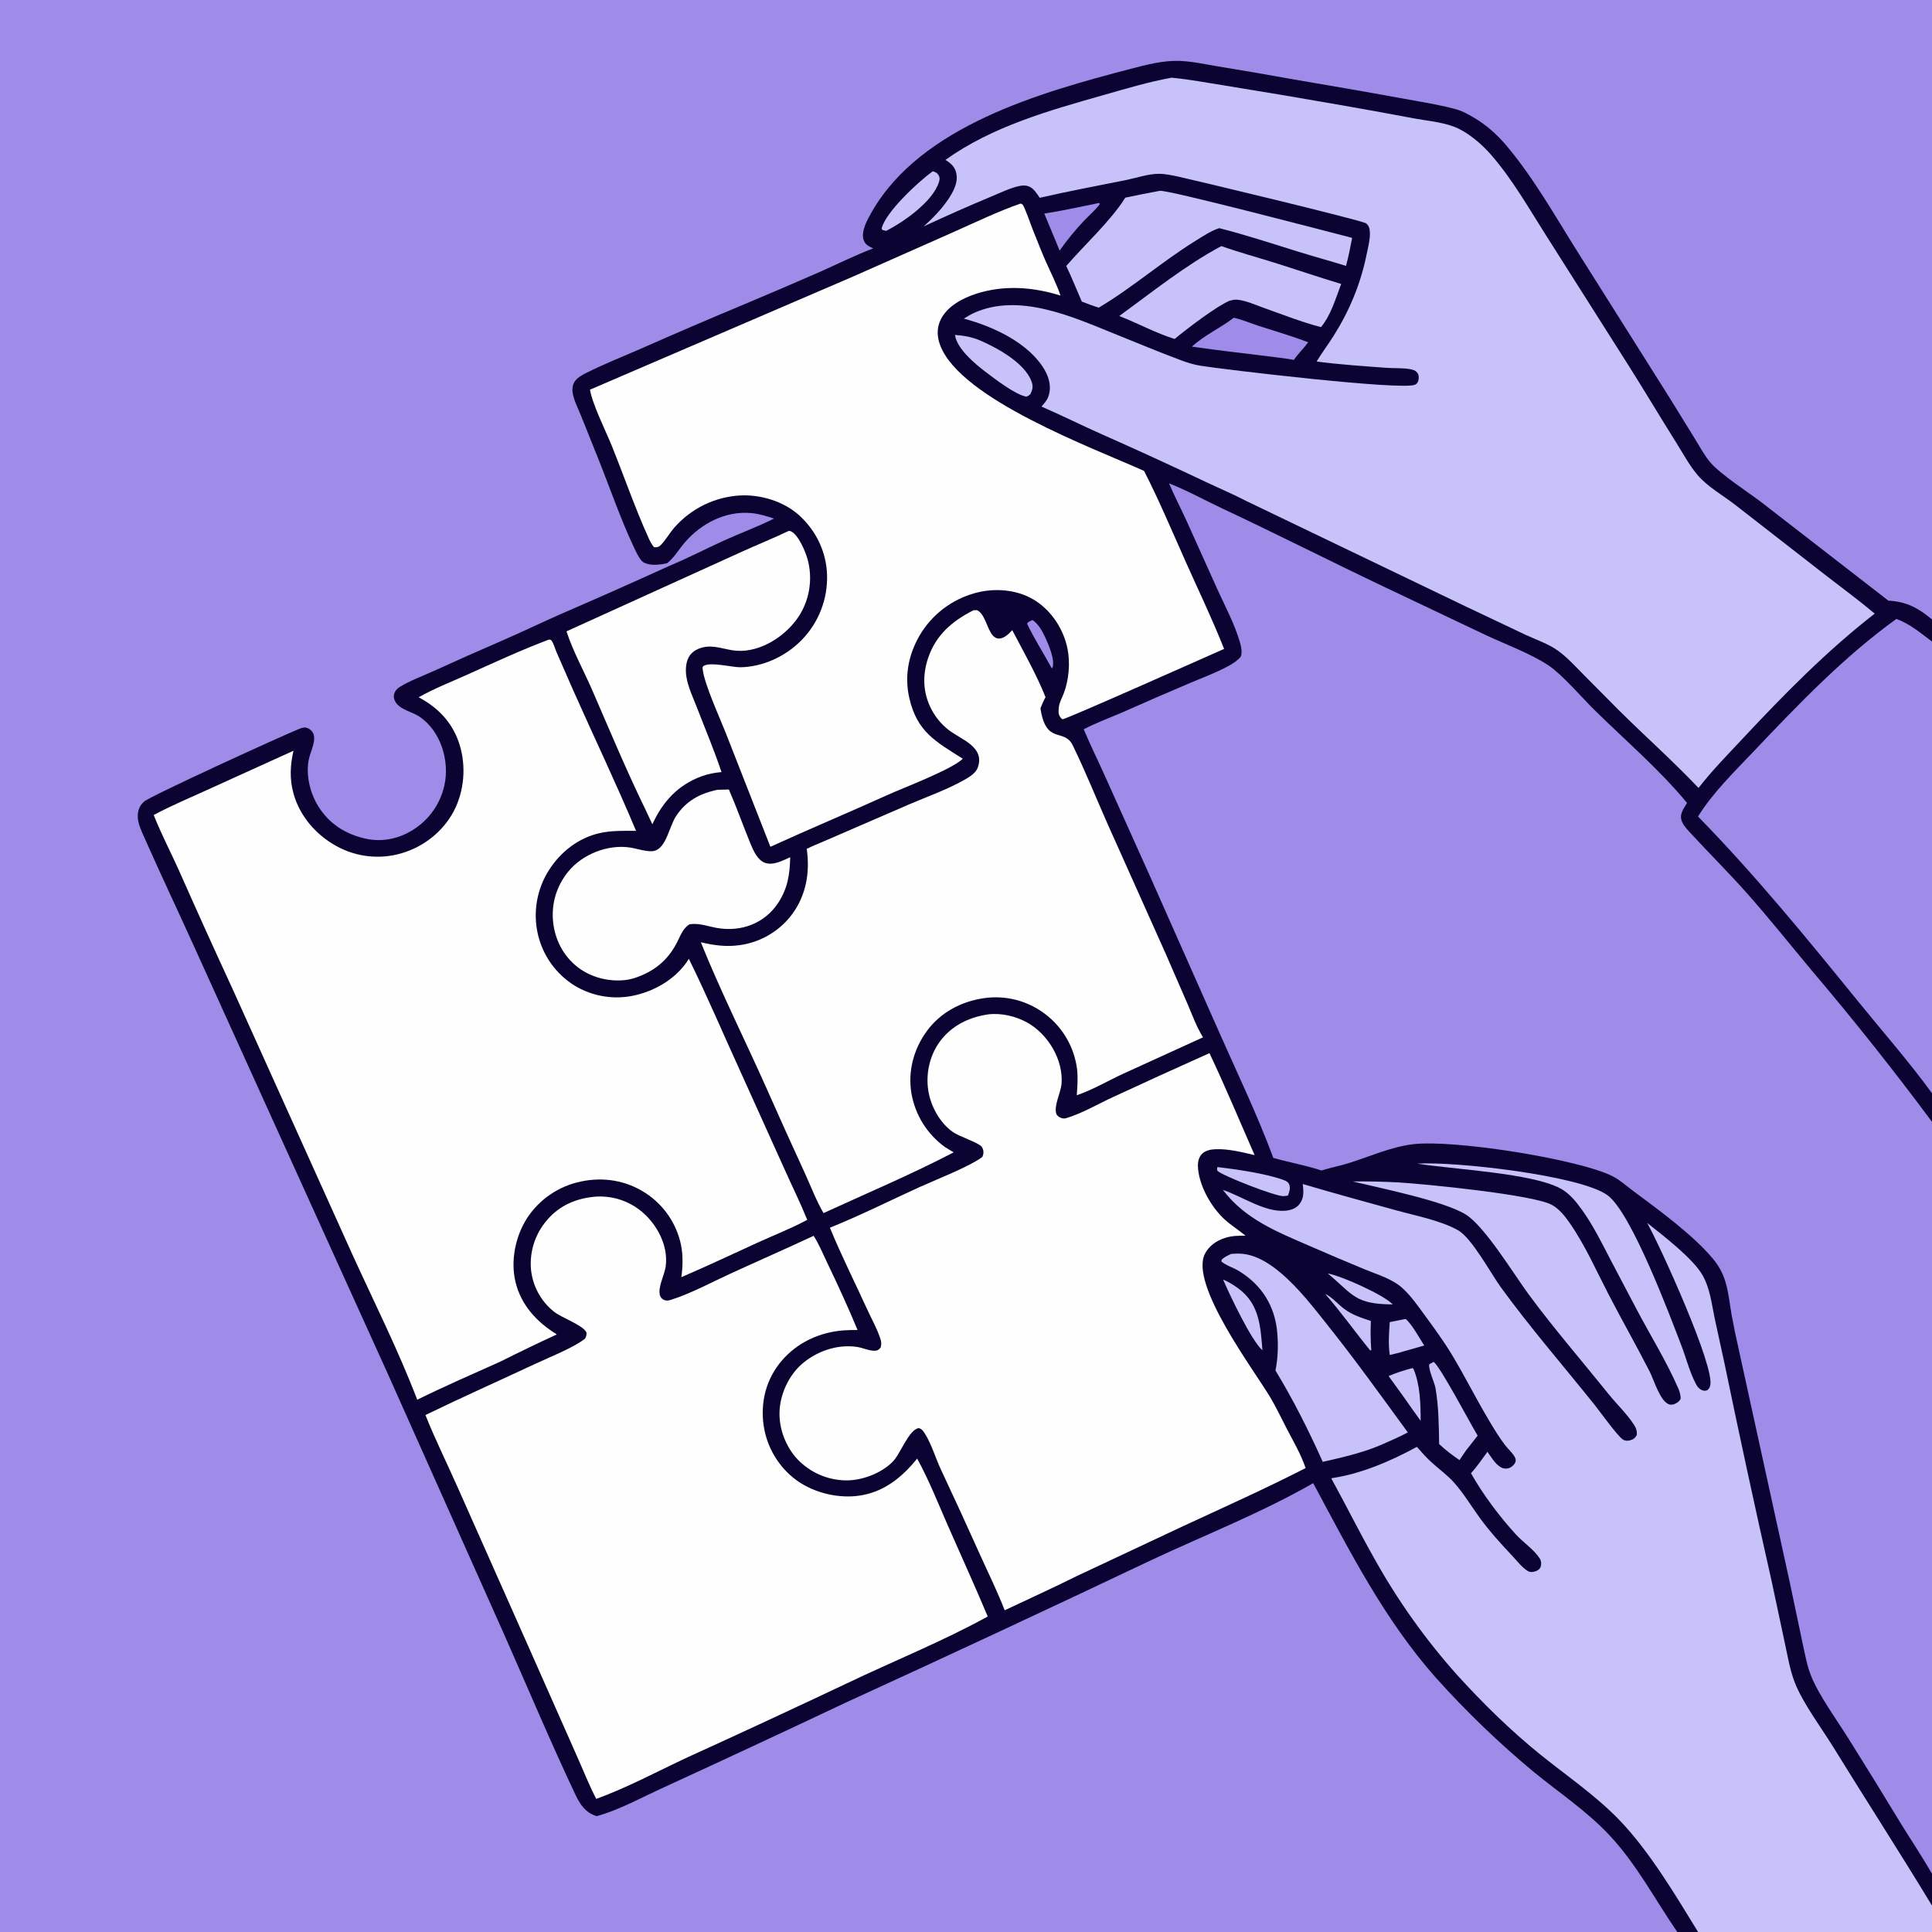 <?xml version="1.0" encoding="utf-8" ?>
<svg xmlns="http://www.w3.org/2000/svg" xmlns:xlink="http://www.w3.org/1999/xlink" width="1024" height="1024">
	<rect width="100%" height="100%" fill="#333333" stroke="none"/>
	<path fill="#0B0331" d="M0 0L1024 0L1024 328.332L1024 340.03L1024 579.437L1024 594.59L1024 993.108L1024 1010.01L1024 1024L900.021 1024L889.013 1024L0 1024L0 0Z"/>
	<path fill="#9F8BE8" d="M0 0L1024 0L1024 328.332C1016.79 322.29 1010.53 318.853 1000.89 318.368L934.008 266.533C926.629 260.861 911.936 251.514 906.417 244.978C903.297 241.283 900.837 236.62 898.295 232.511L884.927 210.848L836.356 133.807C824.346 114.742 812.982 94.41 798.417 77.155C793.434 71.252 787.785 66.214 781.113 62.301C777.959 60.452 775.02 58.789 771.456 57.836C761.89 55.278 751.82 53.766 742.081 51.962C722.681 48.368 703.274 45.145 683.841 41.781Q664.557 38.27 645.209 35.135C638.684 34.066 631.924 32.537 625.315 32.286C616.646 31.956 607.745 34.276 599.395 36.457C551.751 48.904 488.275 66.623 462.081 112.276C459.843 116.176 456.25 122.494 457.705 127.074C458.538 129.699 460.473 130.538 462.784 131.659C453.219 135.286 443.87 139.974 434.512 144.128Q414.531 152.857 394.428 161.301Q366.767 172.827 339.364 184.954C329.77 189.128 319.905 193.026 310.571 197.735C308.562 198.748 306.133 200.092 304.782 201.931C303.488 203.691 303.198 206.224 303.542 208.327C304.191 212.295 306.475 216.643 307.975 220.401L316.911 242.694C323.179 258.284 328.651 274.444 335.791 289.638C336.812 291.81 339.051 296.95 341.165 298.108C344.691 300.04 349.798 299.341 353.553 298.537C353.677 298.44 353.803 298.346 353.924 298.246C357.537 295.277 360.044 290.828 363.125 287.309C371.895 277.295 384.638 270.713 398.149 271.935C402.317 272.312 406.286 273.531 410.229 274.872C401.568 279.198 392.517 282.512 383.716 286.506C373.982 290.923 364.53 295.873 354.648 299.978Q325.547 313.229 296.197 325.919C286.306 330.301 276.573 335.013 266.641 339.309Q247.998 347.378 229.514 355.806C223.797 358.395 217.238 360.775 211.915 364.06C210.552 364.901 209.504 365.998 208.99 367.54C208.487 369.05 208.772 370.621 209.56 371.967C212.05 376.217 218.482 377.245 222.398 379.894C233.646 387.5 238.404 403.318 235.549 416.176Q235.353 417.082 235.112 417.977Q234.872 418.873 234.586 419.755Q234.301 420.637 233.972 421.504Q233.643 422.37 233.271 423.219Q232.899 424.069 232.486 424.898Q232.072 425.728 231.617 426.536Q231.162 427.344 230.668 428.128Q230.173 428.912 229.64 429.67Q229.107 430.429 228.537 431.16Q227.966 431.891 227.36 432.592Q226.754 433.293 226.113 433.964Q225.473 434.634 224.8 435.272Q224.127 435.909 223.423 436.512Q222.719 437.115 221.985 437.682Q221.252 438.249 220.491 438.779Q219.73 439.309 218.944 439.8C211.305 444.636 202.396 446.481 193.544 444.462C182.983 442.053 174.444 436.605 168.675 427.315C164.252 420.192 161.876 410.281 163.793 401.983C164.663 398.215 167.948 391.953 165.818 388.33C164.987 386.917 163.541 385.873 161.92 385.619C160.804 385.445 159.412 385.99 158.4 386.396C149.771 389.863 79.365 422.005 76.254 424.942C73.947 427.121 72.997 429.59 73.016 432.758C73.038 436.558 75.04 440.579 76.549 443.994C85.361 463.943 94.762 483.657 103.725 503.543L205.52 728.1L266.916 865.608C279.516 894.069 291.799 923.306 305.071 951.412C306.484 954.405 308.237 957.348 310.725 959.571C312.4 961.068 314.13 961.92 316.256 962.587C327.907 959.495 341.058 952.197 352.299 947.136Q400.254 925.11 447.962 902.552Q529.565 865.194 610.632 826.687C639.043 813.426 668.811 801.698 696.021 786.1C715.313 822.041 733.647 858.267 760.893 889.072Q772.997 902.579 786.065 915.156Q799.133 927.734 813.093 939.312C826.613 950.351 840.998 959.872 853.011 972.675C867.415 988.026 877.16 1006.78 889.013 1024L0 1024L0 0Z"/>
	<path fill="#9F8BE8" d="M619.597 256.185C629.297 259.981 638.594 265.17 648.037 269.6C676.414 282.913 704.352 297.096 732.644 310.568L787.981 336.844C798.144 341.565 811.782 346.649 820.877 352.778C828.08 357.631 838.552 369.853 845.157 376.358C861.527 392.48 879.562 407.865 894.181 425.595C893.024 427.461 891.437 429.714 891.044 431.892C890.386 435.54 893.372 438.671 895.642 441.144C905.326 451.693 915.509 461.775 925.052 472.46C937.189 486.052 948.536 500.322 960.204 514.313Q993.412 553.411 1024 594.59L1024 993.108C1018.78 984.08 1012.97 975.37 1007.48 966.498Q993.835 943.945 979.82 921.619C973.727 911.875 964.124 898.69 959.942 888.348C957.758 882.949 956.694 876.795 955.442 871.12L948.854 839.79L921.684 715.736Q919.489 706.266 917.754 696.7C916.772 691.012 916.22 685.104 914.565 679.565C913.212 675.039 911.166 671.172 908.184 667.526C897.841 654.88 878.829 641.024 865.568 631.197C862.124 628.645 858.63 625.453 854.829 623.497C837.131 614.393 769.819 603.735 748.61 606.498C736.841 608.032 726.214 612.89 715.027 616.432C710.213 617.956 705.236 618.846 700.409 620.393C692.076 617.632 683.325 616.117 674.875 613.715C666.726 591.643 656.492 570.33 646.963 548.837L609.071 463.402L585.631 411.27C581.922 403.017 577.889 394.868 574.391 386.526C581.061 383.057 588.174 380.468 595.068 377.478Q612.892 369.555 630.856 361.954C637.643 359.068 644.865 356.436 651.314 352.869C653.664 351.57 655.937 350.114 657.658 348.027C658.463 345.542 657.921 343.063 657.233 340.602C654.603 331.203 649.41 321.505 645.343 312.572L628.933 276.13C625.879 269.449 622.489 262.943 619.597 256.185Z"/>
	<path fill="#C8C2FA" d="M751.166 616.751C770.857 615.481 837.461 622.931 851.999 633.487C864.62 642.65 884.969 696.998 891.252 713.403C893.789 720.025 895.699 727.798 899.123 733.985C899.672 734.976 900.488 735.968 901.502 736.513C902.716 737.166 903.375 737.253 904.699 736.951C905.72 736.183 906.122 735.574 906.444 734.363C909.062 724.52 880.104 660.785 873.025 648.159C881.32 654.716 897.66 667.238 902.56 676.185C906.455 683.297 907.238 691.299 908.89 699.081L913.996 722.523Q925.929 780.168 938.901 837.589L945.988 870.797C947.454 877.574 948.618 884.657 951.051 891.17C955.191 902.255 965.2 915.481 971.583 925.837C988.921 953.964 1006.89 981.756 1024 1010.01L1024 1024L900.021 1024C887.992 1004.39 874.173 981.113 858.262 964.626C845.509 951.412 830.194 941.116 815.977 929.598C800.444 917.014 785.897 902.716 772.46 887.933Q766.099 880.819 760.144 873.362Q754.189 865.904 748.658 858.127Q743.127 850.349 738.038 842.276Q732.949 834.203 728.318 825.859C720.422 811.924 713.301 797.539 705.564 783.506C721.291 781.238 737.067 774.455 750.973 766.865C753.565 769.796 756.168 772.759 759.084 775.375C762.953 778.846 767.25 781.965 770.72 785.849C775.798 791.531 779.977 798.599 784.508 804.766C789.698 811.83 795.47 818.193 801.473 824.557C803.929 827.161 806.467 830.506 809.435 832.476C810.692 833.311 811.805 833.348 813.222 832.998C814.596 832.659 815.995 831.925 816.524 830.536C817.061 829.125 816.912 827.329 816.11 826.055C813.176 821.395 807.328 817.507 803.522 813.358C794.777 803.827 785.984 792.105 779.648 780.829C782.866 777.341 785.566 773.319 788.366 769.491C790.326 772.182 792.526 776.08 795.514 777.701Q795.769 777.842 796.037 777.955Q796.306 778.068 796.585 778.151Q796.864 778.235 797.151 778.287Q797.437 778.34 797.728 778.362Q798.019 778.383 798.31 778.373Q798.601 778.363 798.889 778.322Q799.178 778.281 799.46 778.208Q799.742 778.136 800.015 778.034C801.326 777.544 802.81 776.161 803.223 774.822C803.583 773.657 803.18 772.772 802.587 771.786C801.317 769.677 799.231 767.928 797.724 765.955C794.555 761.806 791.779 757.199 789.111 752.714C782.414 741.458 776.548 729.713 769.825 718.507C765.353 711.053 760.185 703.958 755.038 696.96C751.455 692.087 747.776 686.755 743.283 682.69C737.806 677.734 729.881 675.503 723.143 672.709Q708.436 666.623 693.847 660.257C676.692 652.813 659.864 646.128 648.159 630.668C658.173 634.027 670.113 642.419 680.812 641.741C683.788 641.553 686.791 640.684 688.711 638.256C691.283 635.002 690.907 631.388 690.505 627.553C706.946 632.451 723.479 636.907 740.005 641.497C750.53 644.421 763.183 646.752 772.744 652.025C780.058 656.06 790.252 675.094 795.492 682.296C811.023 703.644 828.259 723.525 844.774 744.094C847.473 747.456 857.304 761.107 860.076 762.914C861.382 763.765 862.717 763.772 864.164 763.342C865.895 762.827 866.687 762.114 867.544 760.597C867.725 758.47 867.178 756.896 866.016 755.103C862.353 749.453 856.804 744.136 852.536 738.831C838.404 721.262 823.623 704.207 810.229 686.047C802.552 675.637 786.981 650.003 776.927 643.741C765.316 636.509 731.836 629.792 716.938 626.194Q728.97 626.069 740.987 626.69C755.291 627.545 812.691 633.189 822.528 638.619C826.244 640.67 829.262 644.329 831.669 647.765C840.047 659.725 845.944 673.258 852.645 686.181C859.728 699.841 867.331 713.245 874.345 726.93C876.587 731.303 879.843 742.581 884.537 744.299C885.735 744.737 887.056 744.476 888.147 743.874C889.311 743.23 890.415 742.487 890.802 741.164C890.728 739.185 890.247 737.542 889.458 735.728C883.342 721.672 874.728 707.768 867.529 694.146L853.841 668.135C849.053 658.911 844.421 649.491 838.341 641.026C835.422 636.962 831.937 632.682 827.538 630.175C812.712 621.728 769.54 619.732 751.166 616.751Z"/>
	<path fill="#9F8BE8" d="M1005.12 328.039C1012.51 330.768 1017.76 335.403 1024 340.03L1024 579.437C1011.84 562.728 998.043 547.021 985.021 530.985C957.73 497.376 930.303 463.753 899.988 432.772C907.81 420.135 919.212 409.088 929.423 398.321C952.962 373.501 977.293 348.087 1005.12 328.039Z"/>
	<path fill="#C8C2FA" d="M620.904 41.184C630.247 42.025 639.634 43.85 648.904 45.296Q681.019 50.473 713.053 56.124Q731.27 59.325 749.446 62.751C756.769 64.117 766.086 64.84 772.82 68.079C779.284 71.189 785.516 76.594 790.218 81.956C801.649 94.989 810.61 110.932 819.919 125.525L863.085 193.584C871.625 207.086 879.781 220.841 888.293 234.37C891.931 240.152 895.392 246.698 899.821 251.869C905.213 258.164 913.603 262.775 920.171 267.953L967.691 304.931C976.384 311.661 985.226 318.158 993.649 325.231C968.597 344.623 945.575 368.022 923.964 391.139C915.929 399.735 907.471 408.349 900.249 417.625C886.844 403.452 872.059 390.366 858.205 376.605L839.267 357.526C834.968 353.183 830.623 348.366 825.646 344.799C820.656 341.224 814.098 339.034 808.53 336.442L776.39 321.208L660.82 265.671C653.692 261.98 646.236 258.812 638.977 255.378C620.929 246.839 602.917 238.555 584.656 230.479C573.699 225.633 562.991 220.245 551.994 215.49C552.135 215.331 552.276 215.173 552.415 215.011L553.047 214.267C554.341 212.763 555.334 211.425 555.899 209.484C557.271 204.772 555.997 200.009 553.57 195.879C545.22 181.673 526.09 172.896 510.843 168.891C512.536 167.82 514.244 166.775 516.068 165.941C539.956 155.016 568.121 167.78 590.586 176.862C602.345 181.617 614.098 186.518 625.976 190.967C629.405 192.251 632.795 193.279 636.414 193.867C647.83 195.721 743.845 207.188 750.099 203.861C750.962 203.402 751.542 202.608 751.771 201.649C752.112 200.22 752.078 198.617 751.106 197.43C750.152 196.266 748.72 195.899 747.308 195.651C743.268 194.94 738.897 195.258 734.797 194.953C722.49 194.036 710.052 193.233 697.822 191.611C700.677 186.932 704.003 182.527 706.923 177.881C715.315 164.527 721.156 150.464 724.301 134.984C725.126 130.922 726.558 125.879 725.928 121.767C725.718 120.395 725.184 119.177 724.018 118.365C721.635 116.707 632.224 95.264 624.353 93.584C621.104 92.89 617.614 92.136 614.278 92.119C608.731 92.091 601.899 94.416 596.382 95.52C581.287 98.543 566.082 101.384 551.084 104.84C549.487 102.573 547.955 99.809 545.238 98.781C543.657 98.183 542.035 98.213 540.401 98.559C535.357 99.628 530.311 102.137 525.545 104.105Q507.367 111.692 489.524 120.036C494.251 115.779 498.727 111.254 502.337 105.991C505.103 101.958 507.965 96.893 506.86 91.837C506.101 88.358 504.003 86.569 501.112 84.746C525.824 67.036 556.074 58.565 584.979 50.354C596.858 46.979 608.742 43.398 620.904 41.184Z"/>
	<path fill="#FEFEFE" d="M290.859 339.014L291.689 339.039C292.037 339.27 292.196 339.338 292.463 339.725C293.498 341.225 294.256 344.03 295.009 345.753L303.896 366.059C314.912 390.819 326.64 415.359 337.114 440.346C330.766 440.36 324.263 440.152 318.029 441.523C306.757 444.002 297.178 451.427 291.01 461.085Q290.414 462.015 289.865 462.973Q289.316 463.931 288.815 464.915Q288.314 465.898 287.862 466.906Q287.41 467.913 287.009 468.942Q286.607 469.971 286.257 471.018Q285.907 472.065 285.609 473.128Q285.311 474.191 285.066 475.268Q284.821 476.344 284.629 477.432Q284.437 478.519 284.3 479.615Q284.162 480.71 284.079 481.811Q283.995 482.912 283.966 484.016Q283.937 485.12 283.963 486.224Q283.989 487.328 284.069 488.429Q284.149 489.53 284.284 490.626Q284.418 491.722 284.607 492.81Q284.795 493.898 285.037 494.975Q285.272 496.019 285.559 497.05Q285.845 498.081 286.182 499.096Q286.519 500.112 286.905 501.11Q287.291 502.108 287.726 503.085Q288.16 504.063 288.642 505.018Q289.124 505.974 289.653 506.904Q290.181 507.834 290.755 508.738Q291.328 509.641 291.945 510.515Q292.562 511.389 293.222 512.232Q293.881 513.075 294.581 513.884Q295.28 514.693 296.019 515.468Q296.758 516.242 297.534 516.979Q298.309 517.715 299.12 518.413Q299.932 519.111 300.776 519.768Q301.62 520.426 302.496 521.041Q303.371 521.656 304.276 522.227Q305.18 522.784 306.111 523.296Q307.042 523.807 307.997 524.273Q308.952 524.738 309.928 525.156Q310.905 525.573 311.901 525.943Q312.897 526.312 313.91 526.631Q314.923 526.951 315.95 527.22Q316.978 527.49 318.017 527.708Q319.057 527.926 320.105 528.093Q321.154 528.26 322.21 528.375Q323.266 528.491 324.327 528.554Q325.387 528.617 326.449 528.627Q327.511 528.638 328.572 528.596Q329.634 528.555 330.692 528.461Q331.75 528.367 332.802 528.221Q333.854 528.076 334.898 527.878Q335.941 527.681 336.974 527.432C348.138 524.777 359.047 518.129 365.111 508.182C375.187 528.698 384.151 549.903 393.681 570.687L416.051 620.239C419.983 628.995 424.253 637.635 427.849 646.534C419.696 650.967 410.673 654.466 402.214 658.317C388.531 664.545 374.926 671.013 361.113 676.944C361.944 671.386 362.054 665.3 360.936 659.774Q360.718 658.735 360.45 657.708Q360.182 656.68 359.863 655.667Q359.545 654.654 359.177 653.658Q358.81 652.662 358.394 651.685Q357.978 650.708 357.514 649.753Q357.051 648.798 356.541 647.866Q356.032 646.935 355.477 646.03Q354.922 645.124 354.324 644.247Q353.726 643.37 353.085 642.523Q352.444 641.677 351.763 640.862Q351.082 640.048 350.361 639.268Q349.641 638.488 348.883 637.745Q348.125 637.001 347.332 636.295Q346.538 635.59 345.711 634.924Q344.884 634.258 344.026 633.633Q343.167 633.009 342.279 632.427C332.018 625.705 319.984 623.674 308.01 626.206Q306.914 626.428 305.83 626.703Q304.746 626.979 303.677 627.309Q302.609 627.639 301.558 628.021Q300.507 628.404 299.476 628.838Q298.446 629.273 297.438 629.758Q296.431 630.243 295.448 630.778Q294.466 631.313 293.512 631.896Q292.558 632.479 291.634 633.109Q290.71 633.74 289.818 634.415Q288.927 635.09 288.07 635.809Q287.213 636.528 286.394 637.289Q285.574 638.05 284.793 638.85Q284.012 639.651 283.272 640.49Q282.532 641.328 281.835 642.203Q281.138 643.077 280.485 643.985Q279.833 644.893 279.226 645.833C273.148 655.449 270.55 668.273 273.215 679.421C276.17 691.78 284.575 700.775 295.118 707.261Q280.028 714.246 265.16 721.694C250.462 728.302 235.586 734.748 221.138 741.882C211.117 715.644 198.325 690.28 186.683 664.716L123.727 525.169Q108.921 493.156 94.653 460.9C90.291 451.252 85.358 441.806 81.469 431.957C90.587 427.107 100.141 423.07 109.537 418.797L155.55 397.911C153.789 405.601 153.428 412.938 155.566 420.62C158.905 432.617 167.468 442.454 178.289 448.427Q179.271 448.972 180.279 449.467Q181.288 449.963 182.319 450.407Q183.351 450.851 184.404 451.244Q185.456 451.636 186.527 451.975Q187.598 452.314 188.684 452.6Q189.771 452.885 190.87 453.116Q191.969 453.347 193.079 453.522Q194.188 453.698 195.305 453.818Q196.422 453.938 197.543 454.002Q198.665 454.066 199.788 454.074Q200.911 454.082 202.034 454.034Q203.156 453.986 204.274 453.882Q205.393 453.778 206.505 453.618Q207.617 453.459 208.719 453.244Q209.822 453.029 210.912 452.759Q212.002 452.489 213.078 452.165C224.613 448.768 234.837 440.685 240.472 430.005C246.077 419.383 247.159 406.163 243.598 394.716C240.009 383.179 232.398 375.143 221.896 369.573C229.983 364.981 239.018 361.465 247.511 357.646C261.834 351.204 276.158 344.554 290.859 339.014Z"/>
	<path fill="#FEFEFE" d="M316.015 634.208C323.391 633.851 330.348 635.605 336.587 639.577C346.771 646.059 354.632 659.148 352.789 671.525C352.153 675.792 348.468 682.588 349.831 686.684C350.213 687.831 351.082 688.686 352.216 689.084C353.444 689.516 354.448 689.308 355.652 688.926C366.129 685.599 376.723 679.849 386.712 675.251C401.523 668.433 416.473 661.924 431.239 655.013C434.193 659.605 436.351 664.966 438.717 669.886C444.292 681.483 449.596 693.047 454.523 704.939C452.065 704.934 449.608 704.944 447.156 705.125C434.458 706.063 422.489 711.556 414.197 721.366C406.542 730.423 403.372 741.606 404.48 753.342Q404.583 754.426 404.74 755.504Q404.897 756.581 405.107 757.65Q405.317 758.719 405.58 759.776Q405.842 760.832 406.157 761.875Q406.471 762.918 406.837 763.944Q407.202 764.969 407.618 765.976Q408.034 766.982 408.499 767.967Q408.964 768.952 409.478 769.912Q409.991 770.873 410.551 771.807Q411.111 772.741 411.717 773.646Q412.322 774.551 412.972 775.425Q413.621 776.299 414.313 777.14Q415.005 777.981 415.738 778.787Q416.471 779.593 417.242 780.361Q418.014 781.13 418.823 781.859Q419.631 782.588 420.475 783.277C429.531 790.623 442.661 794.187 454.207 792.884C467.768 791.353 477.818 783.403 486.108 773.068C492.385 784.513 497.228 796.831 502.473 808.775C509.502 824.782 516.749 840.646 523.516 856.773C499.37 870.079 473.495 880.406 448.625 892.325Q406.798 912.109 364.687 931.281C348.856 938.642 332.344 947.551 316.02 953.446C312.18 946.085 309.074 938.076 305.658 930.482L279.986 872.504L242.652 788.509C236.99 775.676 230.673 763.023 225.49 749.997C244.699 740.662 264.252 731.962 283.597 722.91C291.256 719.326 303.615 714.494 310.016 709.587C310.732 708.277 310.958 707.756 310.833 706.204C308.879 702.211 297.778 698.625 293.354 695.008Q292.724 694.495 292.12 693.952Q291.517 693.408 290.941 692.835Q290.365 692.263 289.818 691.662Q289.271 691.062 288.754 690.435Q288.238 689.808 287.753 689.156Q287.268 688.505 286.816 687.83Q286.364 687.155 285.946 686.458Q285.528 685.762 285.145 685.046Q284.762 684.329 284.415 683.595Q284.068 682.86 283.758 682.11Q283.447 681.359 283.175 680.594Q282.902 679.829 282.667 679.051Q282.433 678.273 282.237 677.485Q282.042 676.697 281.885 675.899Q281.729 675.102 281.612 674.299Q281.496 673.495 281.419 672.686Q281.347 671.818 281.319 670.947Q281.29 670.076 281.305 669.204Q281.319 668.333 281.377 667.463Q281.434 666.594 281.535 665.728Q281.635 664.863 281.778 664.003Q281.921 663.143 282.106 662.292Q282.291 661.44 282.519 660.599Q282.746 659.758 283.014 658.929Q283.282 658.1 283.591 657.285Q283.9 656.47 284.249 655.671Q284.598 654.873 284.986 654.092Q285.374 653.312 285.8 652.552Q286.226 651.792 286.688 651.053Q287.151 650.315 287.65 649.6Q288.149 648.886 288.683 648.197Q289.216 647.508 289.783 646.846C296.608 638.743 305.633 635.034 316.015 634.208Z"/>
	<path fill="#FEFEFE" d="M523.624 537.661C530.538 536.768 538.285 538.575 544.35 541.915C555.428 548.017 563.782 561.836 562.614 574.695C562.216 579.076 558.366 586.382 559.917 590.48C560.24 591.333 561.409 592.11 562.247 592.453C563.187 592.837 564.125 592.94 565.112 592.645C573.369 590.177 581.906 585.185 589.747 581.553Q615.312 569.691 641.042 558.192C649.467 575.95 657.063 594.243 664.977 612.237C658.365 610.681 650.702 608.751 643.904 609.127C641.26 609.274 638.471 609.895 636.694 612.017C634.883 614.18 634.745 617.202 635.032 619.882C636.041 629.331 642.251 640.184 649.246 646.479C652.672 649.562 656.608 652.007 660.145 654.963C656.459 654.898 652.97 654.972 649.415 656.08C644.9 657.488 640.719 660.32 638.583 664.653C630.597 680.86 664.254 725.665 672.938 740.065C676.217 745.502 678.906 751.237 681.82 756.869C685.429 763.844 689.484 770.65 692.006 778.111C670.768 788.981 648.865 798.791 627.219 808.822L570.848 835.282C558.202 841.578 545.288 847.473 532.495 853.468C528.727 843.703 523.993 834.092 519.669 824.549Q509.438 801.699 498.78 779.046C495.88 772.94 493.871 765.752 490.323 760.033C489.489 758.688 488.576 757.279 486.946 756.928C481.657 757.702 477.289 770.654 473.05 774.858C466.912 780.943 456.845 784.759 448.264 784.637Q447.373 784.623 446.484 784.565Q445.595 784.507 444.709 784.405Q443.824 784.304 442.945 784.158Q442.065 784.013 441.194 783.825Q440.323 783.636 439.463 783.405Q438.602 783.174 437.754 782.901Q436.906 782.628 436.072 782.313Q435.238 781.999 434.421 781.643Q433.604 781.288 432.805 780.893Q432.006 780.497 431.228 780.063Q430.45 779.629 429.694 779.157Q428.938 778.685 428.206 778.177Q427.475 777.668 426.769 777.124Q426.063 776.58 425.385 776.002Q424.707 775.424 424.058 774.813Q423.409 774.202 422.791 773.56C416.516 766.958 412.813 757.241 413.161 748.129C413.506 739.086 417.86 729.438 424.584 723.353C432.448 716.237 443.704 712.31 454.303 713.906C457.337 714.363 460.489 715.954 463.541 715.928C465.164 715.915 465.718 715.374 466.73 714.274C467.244 712.504 467.161 711.261 466.592 709.502C464.86 704.155 461.858 698.88 459.522 693.759C452.994 679.447 445.833 665.261 439.868 650.719C455.829 644.289 471.262 636.53 486.913 629.392C495.156 625.633 514.563 618.039 520.69 613.158C521.182 611.981 521.37 611.116 521.17 609.861C521.066 609.206 520.654 608.146 520.201 607.663C518.08 605.402 508.539 602.458 504.991 599.953C498.096 595.088 493.327 586.316 492.02 578.076C490.608 569.171 492.714 559.493 498.045 552.179C504.229 543.695 513.408 539.181 523.624 537.661Z"/>
	<path fill="#FEFEFE" d="M540.784 107.942L541.296 107.99C541.545 108.164 541.84 108.286 542.043 108.512C543.134 109.727 546.447 119.378 547.333 121.56C549.625 127.208 551.797 132.92 554.258 138.497C556.912 144.511 560.005 150.42 562.076 156.66C547.541 152.092 532.25 150.967 517.595 155.633C510.271 157.964 502.094 162.23 498.576 169.422C496.395 173.879 496.616 178.649 498.389 183.206C509.461 211.668 578.981 237.29 606.358 249.582C614.407 265.272 621.336 281.831 628.536 297.936C635.37 313.222 642.624 328.354 648.803 343.926C640.155 347.753 565.272 381.15 563.119 381.24C560.937 379.572 560.911 377.635 561.176 375.027C561.45 372.34 562.886 369.955 563.829 367.467C566.527 360.348 567.317 351.329 565.811 343.865C563.781 333.797 557.7 324.225 549.066 318.565C540.346 312.848 529.128 311.591 519.076 313.768Q517.917 314.025 516.771 314.338Q515.626 314.652 514.497 315.02Q513.368 315.388 512.258 315.81Q511.148 316.233 510.06 316.708Q508.972 317.184 507.908 317.712Q506.844 318.239 505.807 318.818Q504.77 319.396 503.762 320.025Q502.754 320.653 501.778 321.329Q500.802 322.005 499.859 322.727Q498.917 323.45 498.011 324.217Q497.104 324.985 496.236 325.795Q495.368 326.605 494.54 327.457Q493.712 328.308 492.927 329.199Q492.141 330.089 491.399 331.016Q490.657 331.944 489.962 332.906Q489.266 333.868 488.617 334.863C481.783 345.507 479.106 357.665 481.976 370.084C486.114 387.994 496.039 393.104 510.289 402.141C504.529 407.831 479.073 417.428 470.047 421.51C449.552 430.792 428.801 439.46 408.328 448.815L384.576 388.251C381.419 380.203 373.422 362.812 372.48 354.965C372.409 354.372 372.176 353.629 372.668 353.185C375.666 350.477 387.971 353.721 392.357 353.662C404.473 353.499 416.61 347.779 425.018 339.102Q425.842 338.253 426.623 337.363Q427.403 336.473 428.138 335.546Q428.874 334.619 429.562 333.656Q430.249 332.693 430.888 331.696Q431.527 330.7 432.116 329.673Q432.704 328.646 433.24 327.591Q433.776 326.536 434.259 325.456Q434.742 324.375 435.17 323.272Q435.599 322.169 435.971 321.045Q436.344 319.922 436.66 318.782Q436.975 317.641 437.234 316.486Q437.493 315.331 437.693 314.165Q437.893 312.998 438.035 311.823Q438.177 310.649 438.26 309.468Q438.343 308.287 438.367 307.104Q438.391 305.921 438.356 304.738C438.005 292.656 432.679 281.517 423.805 273.34C415.548 265.729 403.182 262.002 392.071 262.608Q390.839 262.684 389.613 262.82Q388.386 262.956 387.168 263.152Q385.949 263.348 384.742 263.604Q383.534 263.86 382.341 264.175Q381.148 264.49 379.972 264.864Q378.795 265.237 377.639 265.668Q376.482 266.099 375.349 266.586Q374.215 267.073 373.106 267.616Q371.998 268.158 370.917 268.755Q369.837 269.351 368.787 270Q367.737 270.649 366.721 271.349Q365.704 272.048 364.723 272.797Q363.742 273.546 362.799 274.342Q361.856 275.139 360.954 275.981Q360.051 276.822 359.191 277.707Q358.331 278.593 357.516 279.519C354.93 282.465 352.911 286.127 350.215 288.888C349.115 290.014 348.175 290.112 346.672 290.061C345.446 288.611 344.594 286.991 343.813 285.268C336.636 269.436 330.934 252.89 324.46 236.765C321.068 228.317 314.21 214.93 312.695 206.539L452.28 146.518L505.936 122.742C517.387 117.653 528.953 112.063 540.784 107.942Z"/>
	<path fill="#FEFEFE" d="M515.949 323.453L517.743 323.378C522.051 325.098 523.102 333.356 526.212 336.814C527.134 337.839 528.254 338.519 529.687 338.439C532.434 338.285 534.751 335.846 536.514 334.002C542.636 345.698 549.232 357.245 554.158 369.512C553.094 371.411 552.286 373.385 551.448 375.389C554.437 395.158 563.946 385.542 568.61 395.108C575.328 408.889 581.087 423.299 587.317 437.319L617.762 505.304L629.47 532.233C631.956 537.996 634.268 544.489 637.628 549.799L594.82 569.329C586.943 573.002 578.924 577.737 570.714 580.495C571.062 575.701 571.425 570.994 570.802 566.202Q570.658 565.153 570.462 564.111Q570.267 563.07 570.021 562.04Q569.775 561.009 569.479 559.992Q569.183 558.975 568.838 557.973Q568.493 556.972 568.099 555.988Q567.706 555.005 567.265 554.041Q566.824 553.078 566.337 552.137Q565.849 551.197 565.316 550.281Q564.784 549.365 564.207 548.477Q563.63 547.588 563.011 546.729Q562.392 545.869 561.731 545.041Q561.071 544.213 560.371 543.418Q559.67 542.623 558.932 541.863Q558.194 541.103 557.42 540.379Q556.646 539.656 555.837 538.972Q555.029 538.287 554.188 537.643Q553.331 536.979 552.442 536.358Q551.552 535.738 550.633 535.163Q549.714 534.588 548.767 534.059Q547.819 533.531 546.847 533.051Q545.875 532.571 544.879 532.141Q543.884 531.71 542.869 531.33Q541.853 530.95 540.819 530.622Q539.786 530.293 538.737 530.017Q537.689 529.741 536.628 529.518Q535.566 529.295 534.495 529.125Q533.424 528.956 532.346 528.84Q531.268 528.725 530.185 528.663Q529.103 528.602 528.018 528.595Q526.934 528.589 525.851 528.636Q524.767 528.684 523.688 528.786Q522.608 528.888 521.535 529.044C509.523 530.779 498.483 536.59 491.249 546.476C484.283 555.995 481.143 567.694 483.058 579.391Q483.24 580.459 483.473 581.517Q483.706 582.575 483.991 583.62Q484.276 584.665 484.611 585.696Q484.946 586.726 485.331 587.738Q485.716 588.751 486.15 589.743Q486.584 590.736 487.066 591.706Q487.548 592.677 488.077 593.622Q488.605 594.568 489.18 595.486Q489.754 596.405 490.372 597.295Q490.99 598.184 491.651 599.043Q492.312 599.901 493.014 600.727Q493.716 601.552 494.457 602.342Q495.198 603.132 495.977 603.885Q496.756 604.638 497.571 605.352Q498.385 606.066 499.234 606.739Q500.083 607.413 500.963 608.044L505.467 610.768C483.02 622.468 459.496 632.396 436.49 642.96C432.654 636.424 429.914 629.058 426.757 622.161Q416.436 599.793 406.473 577.263C394.929 551.311 382.07 525.746 371.452 499.419C378.356 501.04 384.832 501.954 391.899 500.967Q392.923 500.831 393.94 500.644Q394.956 500.457 395.962 500.22Q396.968 499.983 397.961 499.697Q398.954 499.41 399.932 499.075Q400.909 498.739 401.869 498.356Q402.829 497.973 403.769 497.543Q404.708 497.112 405.626 496.636Q406.543 496.159 407.435 495.638Q408.328 495.117 409.193 494.552Q410.059 493.988 410.895 493.381Q411.732 492.774 412.537 492.126Q413.343 491.479 414.115 490.792Q414.888 490.106 415.625 489.382Q416.363 488.657 417.064 487.898Q417.764 487.138 418.427 486.345Q419.089 485.551 419.711 484.726C427.31 474.603 429.394 462.194 427.581 449.912C430.557 448.435 433.639 447.191 436.696 445.893L482.165 426.205C491.836 422.064 502.531 418.304 511.625 413.054C514.092 411.63 517.24 409.627 518.243 406.833C522.19 395.832 509.477 392.047 502.881 386.959Q501.418 385.829 500.09 384.545Q498.761 383.26 497.582 381.836Q496.404 380.413 495.39 378.867Q494.376 377.322 493.539 375.674C489.171 367.1 488.866 358.075 491.84 349.024C495.896 336.679 504.642 329.169 515.949 323.453Z"/>
	<path fill="#FEFEFE" d="M417.97 281.424C418.565 281.446 418.749 281.384 419.272 281.635C423.301 283.573 427.03 292.594 428.136 296.811Q428.372 297.712 428.564 298.625Q428.755 299.537 428.901 300.457Q429.047 301.378 429.148 302.304Q429.248 303.231 429.302 304.161Q429.356 305.091 429.364 306.023Q429.372 306.955 429.333 307.886Q429.295 308.818 429.21 309.746Q429.126 310.674 428.995 311.597Q428.865 312.519 428.689 313.435Q428.513 314.35 428.292 315.255Q428.07 316.16 427.805 317.054Q427.539 317.947 427.229 318.826Q426.919 319.705 426.566 320.567Q426.213 321.43 425.818 322.274Q425.422 323.118 424.986 323.941Q424.549 324.764 424.072 325.565C417.483 336.517 403.447 345.934 390.262 344.904C384.157 344.428 378.374 341.525 372.18 343.214C369.25 344.013 366.524 345.577 365.043 348.324C363.389 351.392 363.273 355.47 363.827 358.835C364.74 364.389 367.488 370.062 369.504 375.297C373.851 386.578 378.593 397.748 382.409 409.219C378.681 409.542 375.278 410.18 371.757 411.481C359.224 416.112 351.205 424.972 345.771 436.899L342.238 429.357C332.011 408.411 323.047 386.84 313.753 365.473C309.294 355.224 303.711 345.262 300.259 334.623L393.394 292.335C401.557 288.62 409.879 285.307 417.97 281.424Z"/>
	<path fill="#FEFEFE" d="M380.252 418.606L386.325 418.457C390.467 427.977 393.895 437.746 397.842 447.335C399.296 450.866 401.576 455.916 405.411 457.297C409.845 458.894 414.873 456.086 418.819 454.351C418.658 463.328 417.471 470.903 412.461 478.526C405.255 489.489 392.788 494.075 380.022 491.836C375.344 491.016 370.004 488.988 365.296 489.959C361.831 492.271 360.65 495.951 358.826 499.511C353.777 509.361 346.341 515.131 335.914 518.514C334.612 518.867 333.297 519.208 331.957 519.38C322.981 520.538 313.218 518.142 306.051 512.507C298.669 506.702 294.241 498.256 293.198 489.001C292.087 479.149 294.912 469.652 301.185 461.958C308.725 452.709 322.18 447.41 334.011 449.215C337.418 449.735 343.253 451.737 346.606 451.02C353.102 449.63 354.742 438.038 358.254 432.672C363.59 424.518 370.91 420.549 380.252 418.606Z"/>
	<path fill="#C8C2FA" d="M652.585 664.586C654.941 664.431 657.236 664.312 659.585 664.666C666.903 665.771 673.427 670.083 678.961 674.787C688.501 682.896 696.396 693.22 704.156 702.98C718.729 721.307 732.364 740.301 746.162 759.21C741.423 761.728 736.529 763.842 731.615 765.987C721.715 770.158 711.505 772.41 701.092 774.816C693.689 758.303 685.444 741.851 676.025 726.399C677.346 719.833 677.54 713.185 676.99 706.521C675.82 692.339 668.851 681.151 656.721 673.695C653.74 671.862 649.962 670.823 647.315 668.594L647.61 667.527C649.08 666.154 650.789 665.428 652.585 664.586Z"/>
	<path fill="#C8C2FA" d="M614.646 101.152C617.755 100.156 706.83 123.539 716.666 126.088C715.709 131.081 714.723 136.02 713.425 140.939C705 138.306 696.465 135.996 688.029 133.376C674.168 129.071 660.296 124.499 646.224 120.926C641.785 122.329 637.48 125.278 633.529 127.722C615.879 138.64 600.191 152.478 582.351 163.065C579.312 162.134 576.355 160.98 573.385 159.852C570.607 153.555 568.101 147.185 565.138 140.964C574.738 129.848 588.92 116.869 596.429 104.768Q605.51 102.82 614.646 101.152Z"/>
	<path fill="#C8C2FA" d="M647.343 130.431C656.34 133.649 665.671 136.161 674.794 139.018C686.838 142.79 698.77 146.87 710.858 150.505C707.966 158.033 705.391 167.175 700.132 173.378C690.029 170.764 680.189 166.834 670.342 163.371C665.89 161.805 660.227 159.185 655.52 158.828C654.234 158.731 652.845 159.121 651.602 159.426C644.618 162.425 629.003 174.312 622.592 179.661C612.674 176.59 602.952 171.273 593.218 167.483C610.686 154.809 628.293 140.587 647.343 130.431Z"/>
	<path fill="#9F8BE8" d="M653.931 168.407C658.374 169.406 662.918 171.357 667.278 172.766C675.985 175.579 684.845 178.151 693.394 181.416C690.985 184.646 688.076 187.423 685.758 190.754C682.068 190.053 678.338 189.619 674.613 189.148C660.334 187.342 645.98 185.796 631.74 183.726C638.227 177.669 646.872 173.873 653.931 168.407Z"/>
	<path fill="#C8C2FA" d="M759.859 721.825C763.461 724.419 779.179 754.317 783.181 760.912Q780.13 764.885 777.009 768.804L773.555 773.878C769.738 771.284 766.134 768.555 762.774 765.389C762.605 755.515 762.546 745.361 760.817 735.609C760.274 732.545 756.943 725.799 757.549 723.076L759.859 721.825Z"/>
	<path fill="#C8C2FA" d="M506.151 177.51C511.007 177.89 515.113 178.588 519.597 180.515C528.531 184.354 542.989 192.29 546.649 201.993C547.693 204.762 547.385 206.172 546.177 208.815C545.465 209.552 544.972 209.877 544.018 210.253C538.077 209.189 527.432 200.929 522.292 197.04C516.73 192.832 507.133 184.788 506.151 177.51Z"/>
	<path fill="#C8C2FA" d="M494.381 90.771C495.833 91.167 496.892 91.746 497.618 93.137C498.196 94.245 498.02 95.395 497.656 96.527C494.281 107.026 479.016 117.563 469.735 122.367L467.697 121.899L467.283 121.155C469.269 112.48 486.861 96.167 494.381 90.771Z"/>
	<path fill="#9F8BE8" d="M582.317 107.629L582.621 107.636L582.963 108.108C580.559 111.392 577.267 114.13 574.465 117.099C569.765 122.079 565.562 127.225 561.624 132.823L559.513 127.699L553.485 113.202C563.175 111.705 572.708 109.551 582.317 107.629Z"/>
	<path fill="#C8C2FA" d="M645.245 618.558C655.472 619.771 670.449 621.929 679.914 625.273C681.408 625.801 682.886 626.389 683.399 628.042C683.988 629.943 683.328 631.993 682.582 633.739Q681.438 633.914 680.283 633.978C676.011 634.192 647.615 623 645.411 620.642C644.782 619.97 645.138 619.395 645.245 618.558Z"/>
	<path fill="#C8C2FA" d="M648.261 678.196C651.717 679.615 655.266 681.898 658.115 684.327C667.701 692.498 668.151 704.037 669.116 715.704C663.186 710.49 651.747 686.281 648.261 678.196Z"/>
	<path fill="#C8C2FA" d="M744.652 699.131L745.278 699.233C749.008 702.915 751.984 708.708 754.874 713.152L744.126 716.202C741.727 717.016 739.084 717.536 736.624 718.175C735.712 712.317 736.219 706.613 736.584 700.736L744.652 699.131Z"/>
	<path fill="#C8C2FA" d="M748.622 725.095L749.182 725.573C752.697 733.821 753.002 744.234 752.969 753.065L748.062 746.222C744.171 740.513 740.007 734.973 735.987 729.353C740.089 727.513 744.31 726.318 748.622 725.095Z"/>
	<path fill="#C8C2FA" d="M703.772 674.942C710.774 676.203 733.525 686.299 738.182 691.377C718.185 691.176 717.561 686.632 703.772 674.942Z"/>
	<path fill="#C8C2FA" d="M702.367 685.8C705.735 687.284 709.27 691.317 712.252 693.589C716.739 697.008 721.368 698.363 726.587 700.153C726.365 705.336 726.401 710.46 726.812 715.632L726.176 715.684C718.142 705.837 710.712 695.365 702.367 685.8Z"/>
	<path fill="#9F8BE8" d="M547.24 328.627C550.31 330.565 552.679 334.851 554.136 338.136C555.902 342.117 559.399 349.936 557.736 354.285L557.081 353.58C552.96 345.9 548.09 338.441 544.371 330.586C544.911 329.446 546.129 329.178 547.24 328.627Z"/>
</svg>
